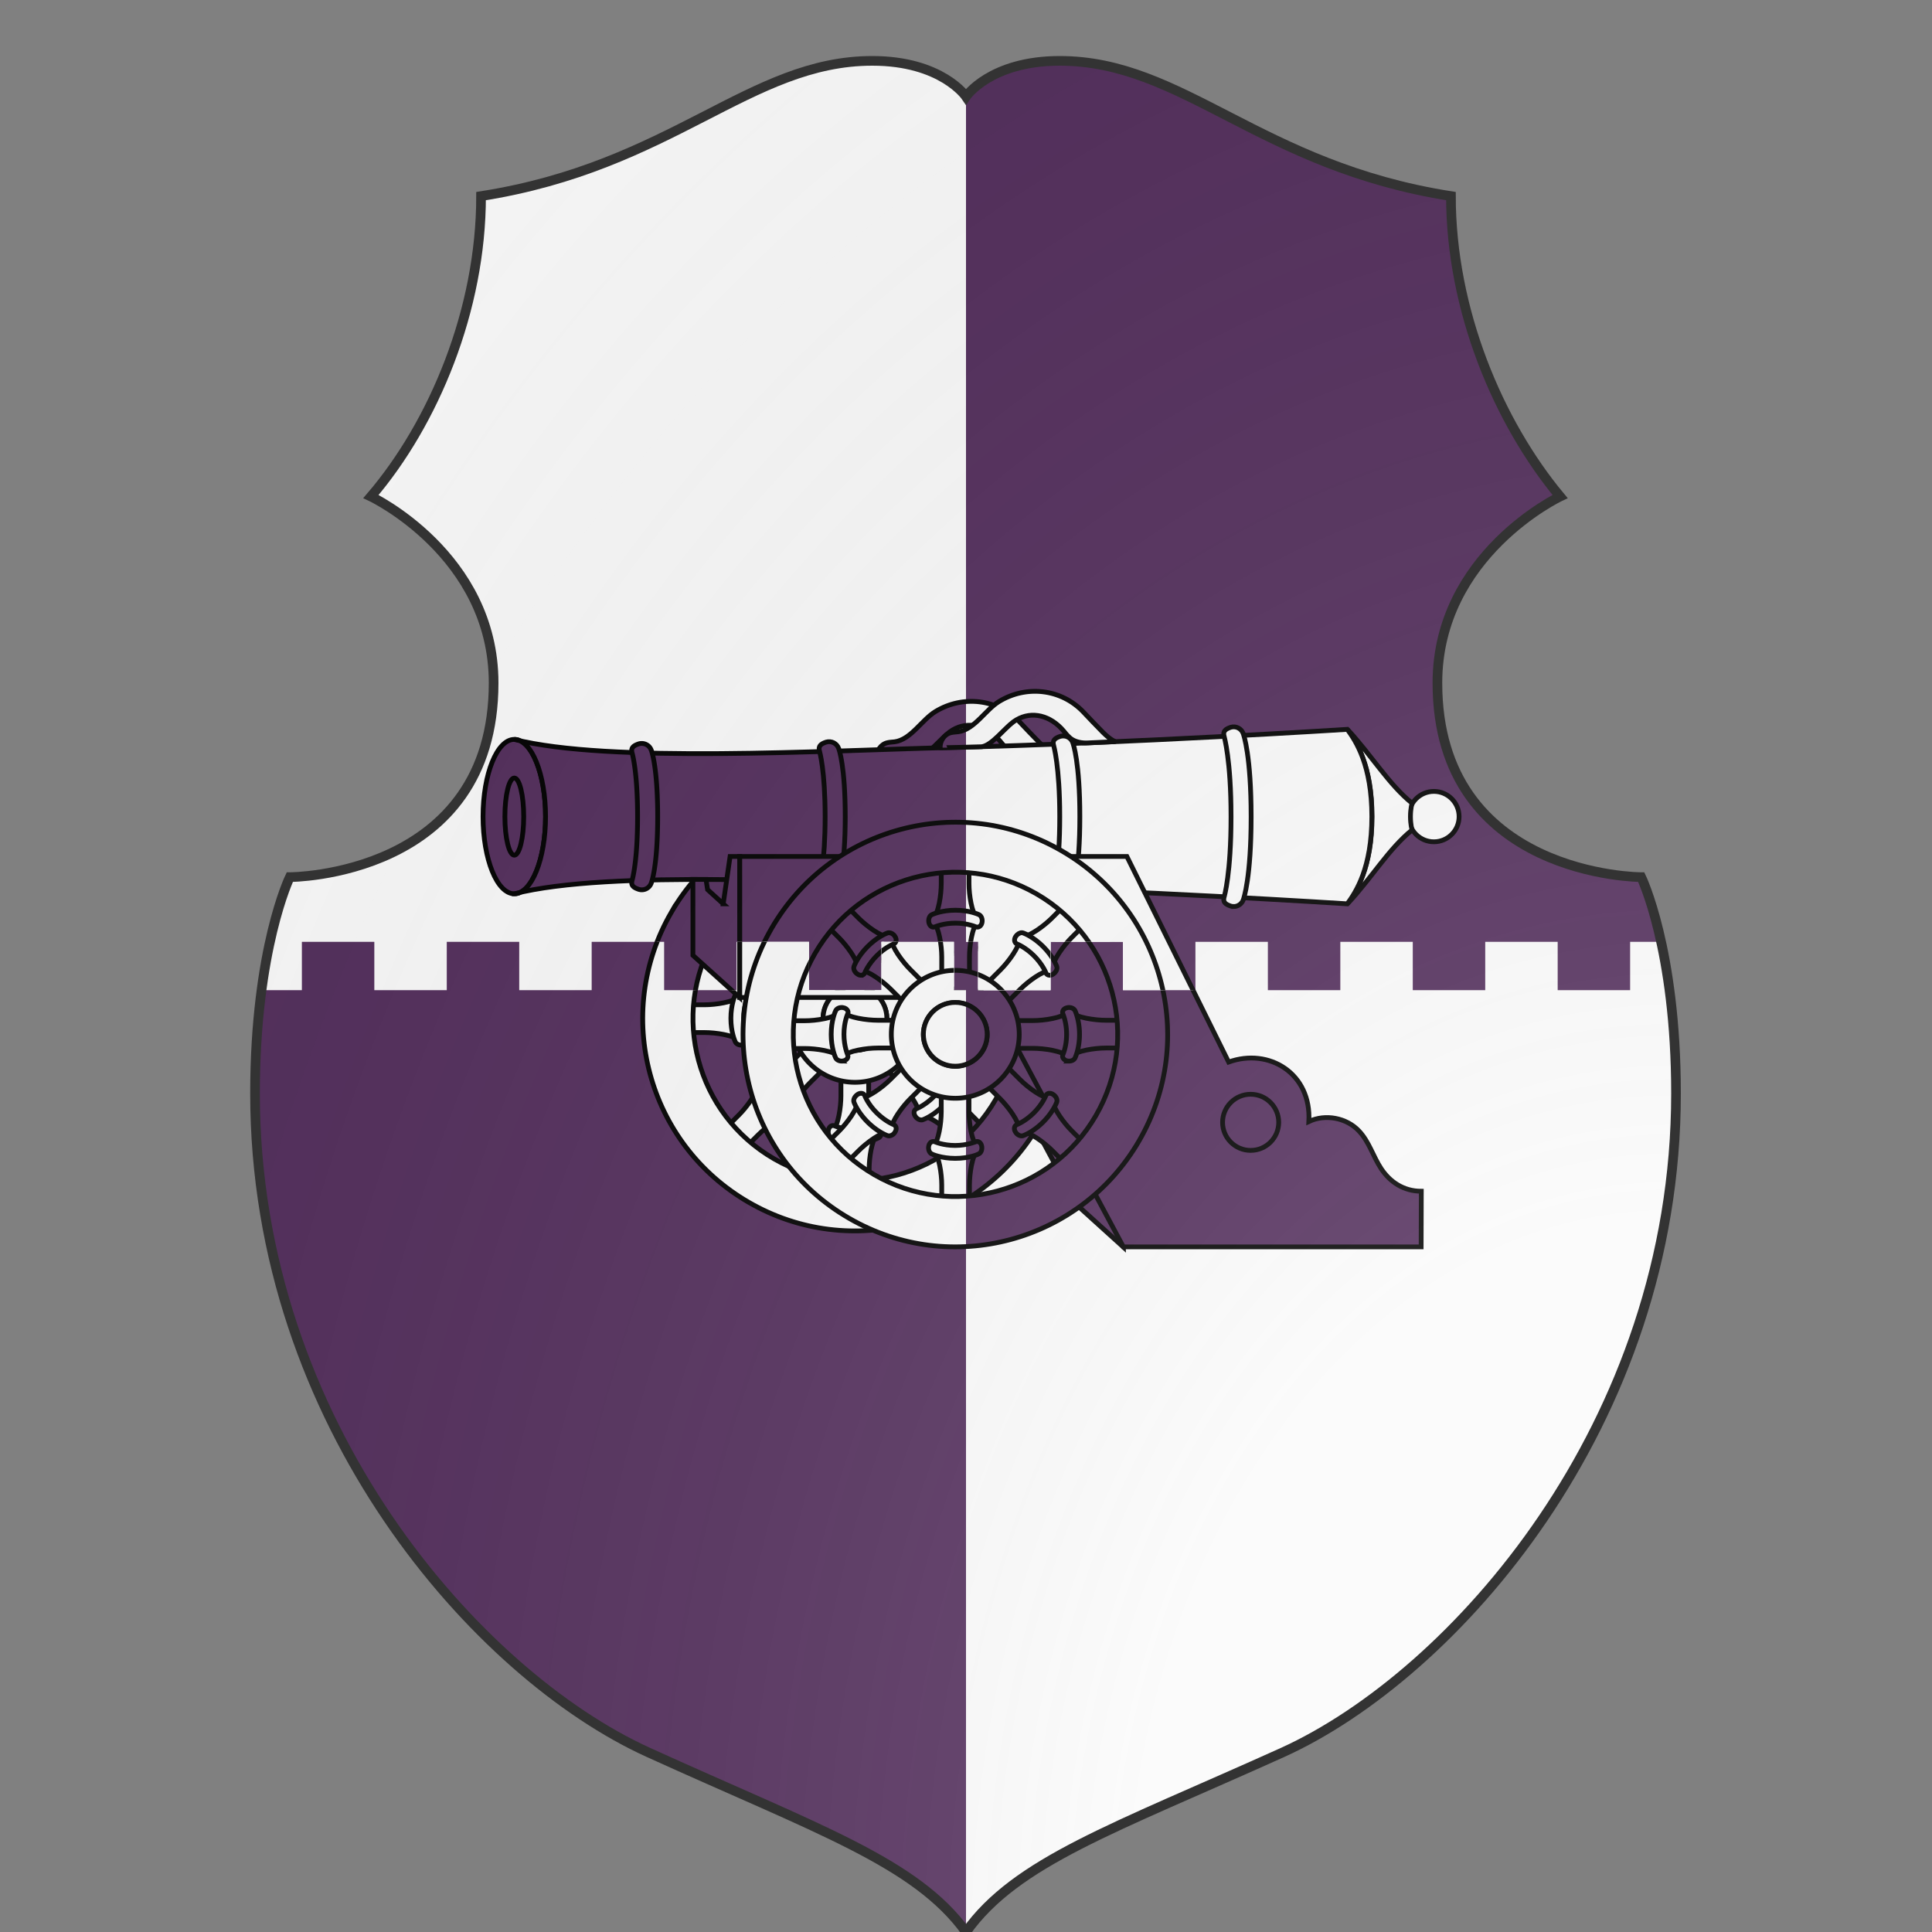 <svg id="coa548385318" width="500" height="500" viewBox="0 0 200 200" xmlns="http://www.w3.org/2000/svg" xmlns:x="http://www.w3.org/1999/xlink"><rect x="0" y="0" width="200" height="200" fill="#808080" stroke="none"/><defs><clipPath id="polish_coa548385318"><path d="m 90.3,6.3 c -12.7,0 -20.7,10.9 -40.5,14 0,11.8 -4.9,23.5 -11.4,31.1 0,0 12.7,6 12.7,19.3 C 51.1,90.8 30,90.8 30,90.8 c 0,0 -3.6,7.4 -3.6,22.4 0,34.3 23.1,60.2 40.7,68.2 17.6,8 27.7,11.4 32.9,18.6 5.2,-7.3 15.3,-10.7 32.8,-18.6 17.6,-8 40.7,-33.9 40.7,-68.2 0,-15 -3.6,-22.4 -3.6,-22.4 0,0 -21.1,0 -21.1,-20.1 0,-13.3 12.7,-19.3 12.7,-19.3 C 155.1,43.7 150.2,32.1 150.2,20.3 130.4,17.2 122.5,6.3 109.7,6.3 102.5,6.3 100,10 100,10 c 0,0 -2.5,-3.7 -9.7,-3.7 z"/></clipPath><clipPath id="divisionClip_coa548385318"><rect x="100" y="0" width="100" height="92.5"/><rect x="0" y="107.5" width="100" height="92.5"/><path d="M 0,105 H 2.5 V 95 h 15 v 10 h 15 V 95 h 15 v 10 h 15 V 95 h 15 v 10 h 15 V 95 h 15 v 10 h 15 V 95 h 15 v 10 h 15 V 95 h 15 v 10 h 15 V 95 h 15 v 10 h 2.5 v 10 H 0 Z" transform="translate(0 50) scale(.5)"/><path d="M 0,105 H 2.5 V 95 h 15 v 10 h 15 V 95 h 15 v 10 h 15 V 95 h 15 v 10 h 15 V 95 h 15 v 10 h 15 V 95 h 15 v 10 h 15 V 95 h 15 v 10 h 15 V 95 h 15 v 10 h 2.5 v 10 H 0 Z" transform="translate(200 150) scale(-.5)"/></clipPath><g id="cannon_coa548385318" stroke-width="3"><path stroke-width=".4" d="M98.15 99.13l10.87 20.33 3.8 3.44-.94-26.38-13.73 2.61z"/><g transform="matrix(.13 0 0 .13 56.46 96.74)"><g transform="translate(263 154)"><path d="M-11.4-23.6c3.5 3.5 5.2 15 5.2 21.9v20.2h17.4V-1.7c0-6.8 1.6-18.4 5.2-21.9"/><path d="M16.1-25.5c-3.5-3.5-5.2-15-5.2-21.9v-20.2H-6.5v20.2c0 6.8-1.6 18.4-5.2 21.9"/><path d="M2.3-18.3c-8.8 0-14.6-2.6-14.8-2.8-1.6-.8-2.2-3-1.9-4.7.3-1.9 1.5-3.1 2.9-3.1.4 0 .7.1 1 .2 0 0 5.1 2.3 12.7 2.3s12.7-2.3 12.8-2.3c.3-.2.7-.2 1-.2 1.4 0 2.6 1.2 2.9 3.1.3 1.8-.3 4-1.9 4.7-.4.3-6 2.8-14.7 2.8z"/><path d="M-70.1-109.8c-3.5 3.5-15 5.2-21.9 5.2h-20.2v17.4H-92c6.8 0 18.4 1.6 21.9 5.2"/><path d="M-68.9-79.3c-1.7 0-3.2-.8-3.8-2-.3-.6-2.8-6.2-2.8-14.8s2.5-14.2 2.8-14.8c.6-1.2 2-2 3.8-2 .3 0 .6 0 .9.1 1.3.2 2.3.9 2.8 1.8.4.7.4 1.5 0 2.2 0 0-2.3 5.1-2.3 12.7s2.3 12.7 2.3 12.8c.1.3.2.7.2 1 0 1.4-1.2 2.6-3.1 2.9-.2.1-.5.1-.8.1h0z"/><path d="M-58.7-54.6c0 5-7 14.3-11.8 19.1l-14.3 14.3 12.3 12.3 14.3-14.3C-53.4-28-44.1-35-39.1-35"/><path d="M-37.8-36.5c0-5 7-14.3 11.8-19.1l14.3-14.3L-24-82.2l-14.3 14.3c-4.8 4.8-14.1 11.8-19.1 11.8"/><path d="M43.9-35.1c5 0 14.3 7 19.1 11.8L77.3-9l12.3-12.3-14.3-14.3c-4.8-4.8-11.8-14.1-11.8-19.1"/><path d="M62-55.9c-5 0-14.3-7-19.1-11.8L28.6-82 16.3-69.8l14.3 14.3c4.8 4.8 11.8 14.1 11.8 19.1"/><path d="M43.9-32.4c-1.3 0-2.8-.8-3.7-2.2-.8-1.1-1-2.3-.7-3.3.2-.7.8-1.3 1.5-1.6 0 0 5.2-2 10.6-7.4C57-52.3 59-57.5 59-57.5a2.49 2.49 0 012.5-1.6c.8 0 1.6.3 2.4.9 1.5 1 2.6 3 2 4.7-.2.6-2.5 6.4-8.5 12.4-6.1 6.1-11.8 8.3-12.4 8.5-.4.2-.7.2-1.1.2h0z"/><path d="M-112.9-162.5C-76.1-226.2 5.3-248 68.9-211.2S154.4-93 117.6-29.4C80.8 34.3-.6 56.1-64.2 19.3c-63.7-36.7-85.5-118.1-48.7-181.8zM-48.4-8C.2 20.1 62.4 3.4 90.5-45.2S101.9-156 53.3-184.1s-110.8-11.4-138.9 37.2S-97.1-36.1-48.4-8z"/><path d="M2.3-136.2c-22.1 0-40.1 18-40.1 40.1S-19.8-56 2.3-56s40.1-18 40.1-40.1-17.9-40.1-40.1-40.1zm0 60.2a20 20 0 1120-20c.1 11-8.9 20-20 20z"/><circle cx="2.3" cy="-96.1" r="20"/></g><g><path d="M304.9-106.1c6.3-.9 14-11.3 19.8-15.6 9.6-7 21.4-4.9 30 4 2.6 2.7 2.9 3.8 5.7 6.2 2.9 2.4 7.2 3.2 10.9 3l17.5-.8s-2.8-.7-7.9-5.8c-4.2-4.2-8.3-8.6-12.4-12.9-13.8-14.4-35.6-16.9-52.7-6.5-8.6 5.2-15.4 17.6-25.6 19-1.6.2-3.2.2-4.7.6-4.1 1-6.8 5.2-6.7 9.4 0 .1 25.1-.5 26.1-.6z"/><ellipse cx="51.7" cy="-68.6" rx="19.6" ry="48.4"/><ellipse cx="51.7" cy="-68.6" rx="5.9" ry="24.2"/><circle cx="628.3" cy="-68.6" r="15.8"/><path d="M614.6-77c-14.7-11.9-25.2-29.8-40.5-46.3 5.4 7.4 15.4 22.4 15.4 54.7s-10 47.3-15.4 54.7c15.4-16.5 25.8-34.4 40.5-46.3 0 0-1-3.4-1-8.4s1-8.4 1-8.4z"/><path d="M51.7-20.2c10.8 0 19.6-21.7 19.6-48.4S62.5-117 51.7-117c59 15 194.5 7 272.7 5.1 113-2.7 249.6-11.4 249.6-11.4 5.4 7.4 15.4 22.4 15.4 54.7s-10 47.3-15.4 54.7c0 0-136.5-8.8-249.6-11.4-78.2-1.8-212.8-10.1-272.7 5.1z"/><path d="M395.9-18c-.6 0-1.3-.1-1.9-.3-3.3-1.1-5.1-2.5-4.1-5.8.1-.3 3.8-12.9 3.8-44.5 0-31.8-3.8-44.4-3.8-44.5-1-3.3.8-4.7 4.1-5.8 3.3-1 6.8.8 7.9 4 .2.6 4.4 12 4.4 46.3s-4.2 45.7-4.4 46.3c-.8 2.6-3.3 4.3-6 4.3z"/><path d="M502.8-12.2c-.6 0-1.3-.1-1.9-.3-3.3-1.1-5.1-2.5-4.1-5.8.1-.3 4.3-14.5 4.3-50.2 0-35.9-4.3-50.1-4.3-50.3-1-3.3.8-4.7 4.1-5.8 3.3-1 6.8.8 7.9 4.1.2.6 4.9 13.6 4.9 52s-4.7 51.4-4.9 52c-.9 2.6-3.4 4.3-6 4.3z"/><path d="M249.1-21.4c-.6 0-1.3-.1-1.9-.3-3.3-1.1-5.1-2.5-4.1-5.8.1-.3 3.5-11.9 3.5-41 0-29.3-3.5-40.9-3.5-41-1-3.3.8-4.7 4.1-5.8 3.3-1 6.8.8 7.9 4 .2.5 4.1 11 4.1 42.8s-4 42.3-4.1 42.8c-.9 2.6-3.3 4.3-6 4.3z"/><path d="M131.6-22.7c-.6 0-1.3-.1-1.9-.3-3.3-1.1-5.1-2.5-4.1-5.8.1-.3 3.4-11.6 3.4-39.8 0-28.5-3.4-39.7-3.4-39.8-1-3.3.8-4.7 4.1-5.8 3.3-1 6.8.8 7.9 4 .2.5 4 10.7 4 41.6s-3.8 41.1-4 41.6a6.3 6.3 0 01-6 4.3z"/><path d="M344.8-112.4c6.3-.9 14-11.3 19.8-15.6 9.6-7 21.4-4.9 30 4 2.6 2.7 2.9 3.8 5.7 6.2 2.9 2.4 7.2 3.2 10.9 3l17.5-.8s-2.8-.7-7.9-5.8c-4.2-4.2-8.3-8.6-12.4-12.9-13.8-14.4-35.6-16.9-52.7-6.5-8.6 5.2-15.4 17.6-25.6 19-1.6.2-3.2.2-4.7.6-4.1 1-6.8 5.2-6.7 9.4-.1.1 25.1-.5 26.1-.6z"/></g><path d="M620.4 166.3c-11.2 0-19.7-5.9-25.2-14.2-5-7.6-7.5-16.8-13.8-23.5-7.8-8.4-21.2-10.9-31.5-6 1.7-30.3-25.1-46.4-50.3-37.3L435.8-43.6H193v88.4h157l83.6 156.4h186.7l.1-34.9h0z"/><path d="M182.7-13.9l-9.8-8.9-1-6.4h-8.2v47.6L193 44.8v-88.4h-6l-4.3 29.7z"/><circle cx="513.4" cy="123.1" r="17.6"/><g transform="translate(163 82)"><path d="M179-86.6c-3.5-3.5-5.2-15-5.2-21.9v-20.2h-17.4v20.2c0 6.8-1.6 18.4-5.2 21.9"/><path d="M151.5-84.6c3.5 3.5 5.2 15 5.2 21.9v20.2h17.4v-20.2c0-6.8 1.6-18.4 5.2-21.9"/><path d="M179-81.3c-.4 0-.7-.1-1-.2 0 0-5.1-2.3-12.7-2.3s-12.7 2.3-12.8 2.3c-.3.1-.7.2-1 .2-1.4 0-2.6-1.2-2.9-3.1-.3-1.8.3-4 1.9-4.7.6-.3 6.2-2.8 14.8-2.8s14.2 2.5 14.8 2.8c1.6.8 2.2 3 1.9 4.7-.3 1.9-1.5 3.1-3 3.1z"/><path d="M151.5 58.4c3.5 3.5 5.2 15 5.2 21.9v20.2h17.4V80.3c0-6.8 1.6-18.4 5.2-21.9"/><path d="M179 56.5c-3.5-3.5-5.2-15-5.2-21.9V14.4h-17.4v20.2c0 6.8-1.6 18.4-5.2 21.9"/><path d="M165.2 63.7c-8.8 0-14.6-2.6-14.8-2.8-1.6-.8-2.2-3-1.9-4.7.3-1.9 1.5-3.1 2.9-3.1.4 0 .7.1 1 .2 0 0 5.1 2.3 12.7 2.3s12.7-2.3 12.8-2.3c.3-.2.7-.2 1-.2 1.4 0 2.6 1.2 2.9 3.1.3 1.8-.3 4-1.9 4.7-.4.3-6 2.8-14.7 2.8z"/><path d="M237.7-.3c3.5-3.5 15-5.2 21.9-5.2h20.2v-17.4h-20.2c-6.8 0-18.4-1.6-21.9-5.2"/><path d="M235.8-27.9c-3.5 3.5-15 5.2-21.9 5.2h-20.2v17.4h20.2c6.8 0 18.4 1.6 21.9 5.2"/><path d="M236.5 2.7c-.3 0-.6 0-.9-.1a3.8 3.8 0 01-2.8-1.8c-.4-.7-.4-1.5-.1-2.2 0 0 2.3-5.1 2.3-12.7s-2.3-12.7-2.3-12.8c-.2-.3-.2-.7-.2-1 0-1.4 1.2-2.6 3.1-2.9.3-.1.6-.1.9-.1 1.7 0 3.2.8 3.8 2 .1.2 2.8 6 2.8 14.8 0 8.6-2.5 14.2-2.8 14.8-.6 1.3-2.1 2-3.8 2h0z"/><path d="M92.8-27.8c-3.5 3.5-15 5.2-21.9 5.2H50.7v17.4h20.2c6.8 0 18.4 1.6 21.9 5.2"/><path d="M94.7-.3c3.5-3.5 15-5.2 21.9-5.2h20.2v-17.4h-20.2c-6.8 0-18.4-1.6-21.9-5.2"/><path d="M94 2.7c-1.7 0-3.2-.8-3.8-2-.3-.6-2.8-6.2-2.8-14.8s2.5-14.2 2.8-14.8c.6-1.2 2-2 3.8-2 .3 0 .6 0 .9.1 1.3.2 2.3.9 2.8 1.8.4.7.4 1.5 0 2.2 0 0-2.3 5.1-2.3 12.7s2.3 12.7 2.3 12.8c.1.3.2.7.2 1 0 1.4-1.2 2.6-3.1 2.9-.2.1-.5.1-.8.1h0z"/><path d="M226.3-55.6c0-5 7-14.3 11.8-19.1L252.4-89l-12.3-12.3L225.8-87c-4.8 4.8-14.1 11.8-19.1 11.8"/><path d="M205.4-73.7c0 5-7 14.3-11.8 19.1l-14.3 14.3L191.6-28l14.3-14.3c4.8-4.8 14.1-11.8 19.1-11.8"/><path d="M224.4-51.1c-1.1 0-2.1-.6-2.4-1.6 0 0-2-5.2-7.4-10.6-5.4-5.4-10.6-7.4-10.6-7.4-.3-.1-.6-.3-.9-.6-1-1-1-2.7.1-4.3.9-1.3 2.4-2.2 3.7-2.2.3 0 .7.1 1 .2.6.2 6.4 2.5 12.4 8.5 6.1 6.1 8.3 11.8 8.5 12.4.6 1.7-.5 3.6-2 4.7-.8.6-1.6.9-2.4.9h0z"/><path d="M104.2 27.4c0 5-7 14.3-11.8 19.1L78.1 60.8l12.3 12.3 14.3-14.3C109.5 54 118.8 47 123.8 47"/><path d="M125.1 45.5c0-5 7-14.3 11.8-19.1l14.3-14.3L138.9-.2l-14.3 14.3c-4.8 4.8-14.1 11.8-19.1 11.8"/><path d="M123.6 49.6c-.3 0-.7-.1-1-.2-.6-.2-6.4-2.5-12.4-8.5-6.1-6.1-8.3-11.8-8.5-12.4-.6-1.7.5-3.6 2-4.7.8-.6 1.6-.9 2.4-.9 1.1 0 2.1.6 2.4 1.6 0 0 2 5.3 7.4 10.6 5.4 5.4 10.6 7.4 10.6 7.4.3.1.6.3.9.6 1 1 1 2.7-.1 4.3a4.5 4.5 0 01-3.7 2.2h0z"/><path d="M206.8 46.9c5 0 14.3 7 19.1 11.8L240.2 73l12.3-12.3-14.3-14.3c-4.8-4.8-11.8-14.1-11.8-19.1"/><path d="M224.9 26.1c-5 0-14.3-7-19.1-11.8L191.5 0l-12.3 12.2 14.3 14.3c4.8 4.8 11.8 14.1 11.8 19.1"/><path d="M206.8 49.6c-1.3 0-2.8-.8-3.7-2.2-.8-1.1-1-2.3-.7-3.3.2-.7.8-1.3 1.5-1.6 0 0 5.2-2 10.6-7.4 5.4-5.4 7.4-10.6 7.4-10.6a2.49 2.49 0 012.5-1.6c.8 0 1.6.3 2.4.9 1.5 1 2.6 3 2 4.7-.2.6-2.5 6.4-8.5 12.4-6.1 6.1-11.8 8.3-12.4 8.5-.4.2-.7.2-1.1.2h0z"/><path d="M123.7-75.1c-5 0-14.3-7-19.1-11.8l-14.3-14.3L78-88.9l14.3 14.3c4.8 4.8 11.8 14.1 11.8 19.1"/><path d="M105.6-54.2c5 0 14.3 7 19.1 11.8L139-28.1l12.3-12.3L137-54.7c-4.8-4.8-11.8-14.1-11.8-19.1"/><path d="M106.1-51.1c-.8 0-1.6-.3-2.4-.9-1.5-1-2.6-3-2-4.7.2-.6 2.5-6.4 8.5-12.4 6.1-6.1 11.8-8.3 12.4-8.5.3-.1.6-.2 1-.2 1.3 0 2.8.8 3.7 2.2.8 1.1 1 2.3.7 3.3-.2.7-.8 1.3-1.5 1.6 0 0-5.3 2-10.6 7.4-5.4 5.4-7.4 10.6-7.4 10.6-.1.3-.3.6-.6.9-.4.4-1.1.7-1.8.7h0z"/><path d="M50-80.5c36.8-63.7 118.2-85.5 181.8-48.7S317.3-11 280.5 52.6c-36.8 63.7-118.2 85.5-181.8 48.7C35 64.6 13.2-16.8 50-80.5zM114.5 74c48.6 28.1 110.8 11.4 138.9-37.2S264.8-74 216.2-102.1 105.4-113.5 77.3-64.9 65.8 45.9 114.5 74z"/><path d="M165.2-54.2c-22.1 0-40.1 18-40.1 40.1s18 40.1 40.1 40.1 40.1-18 40.1-40.1-17.9-40.1-40.1-40.1zm0 60.2a20 20 0 1120-20c.1 11-8.9 20-20 20z"/><circle cx="165.2" cy="-14.1" r="20"/></g></g></g><radialGradient id="backlight" cx="100%" cy="100%" r="150%"><stop stop-color="#fff" stop-opacity=".3" offset="0"/><stop stop-color="#fff" stop-opacity=".15" offset=".25"/><stop stop-color="#000" stop-opacity="0" offset="1"/></radialGradient></defs><g clip-path="url(#polish_coa548385318)"><rect x="0" y="0" width="200" height="200" fill="#fafafa"/><g fill="#522d5b" stroke="#000"><use x:href="#cannon_coa548385318" transform="translate(-27 -27) scale(1.27)"/></g><g clip-path="url(#divisionClip_coa548385318)"><rect x="0" y="0" width="200" height="200" fill="#522d5b"/><g fill="#fafafa" stroke="#000"><use x:href="#cannon_coa548385318" transform="translate(-27 -27) scale(1.27)"/></g></g></g><path d="m 90.3,6.3 c -12.7,0 -20.7,10.9 -40.5,14 0,11.8 -4.9,23.5 -11.4,31.1 0,0 12.7,6 12.7,19.3 C 51.1,90.8 30,90.8 30,90.8 c 0,0 -3.6,7.4 -3.6,22.4 0,34.3 23.1,60.2 40.7,68.2 17.6,8 27.7,11.4 32.9,18.6 5.2,-7.3 15.3,-10.7 32.8,-18.6 17.6,-8 40.7,-33.9 40.7,-68.2 0,-15 -3.6,-22.4 -3.6,-22.4 0,0 -21.1,0 -21.1,-20.1 0,-13.3 12.7,-19.3 12.7,-19.3 C 155.1,43.7 150.2,32.1 150.2,20.3 130.4,17.2 122.5,6.3 109.7,6.3 102.5,6.3 100,10 100,10 c 0,0 -2.5,-3.7 -9.7,-3.7 z" fill="url(#backlight)" stroke="#333"/></svg>